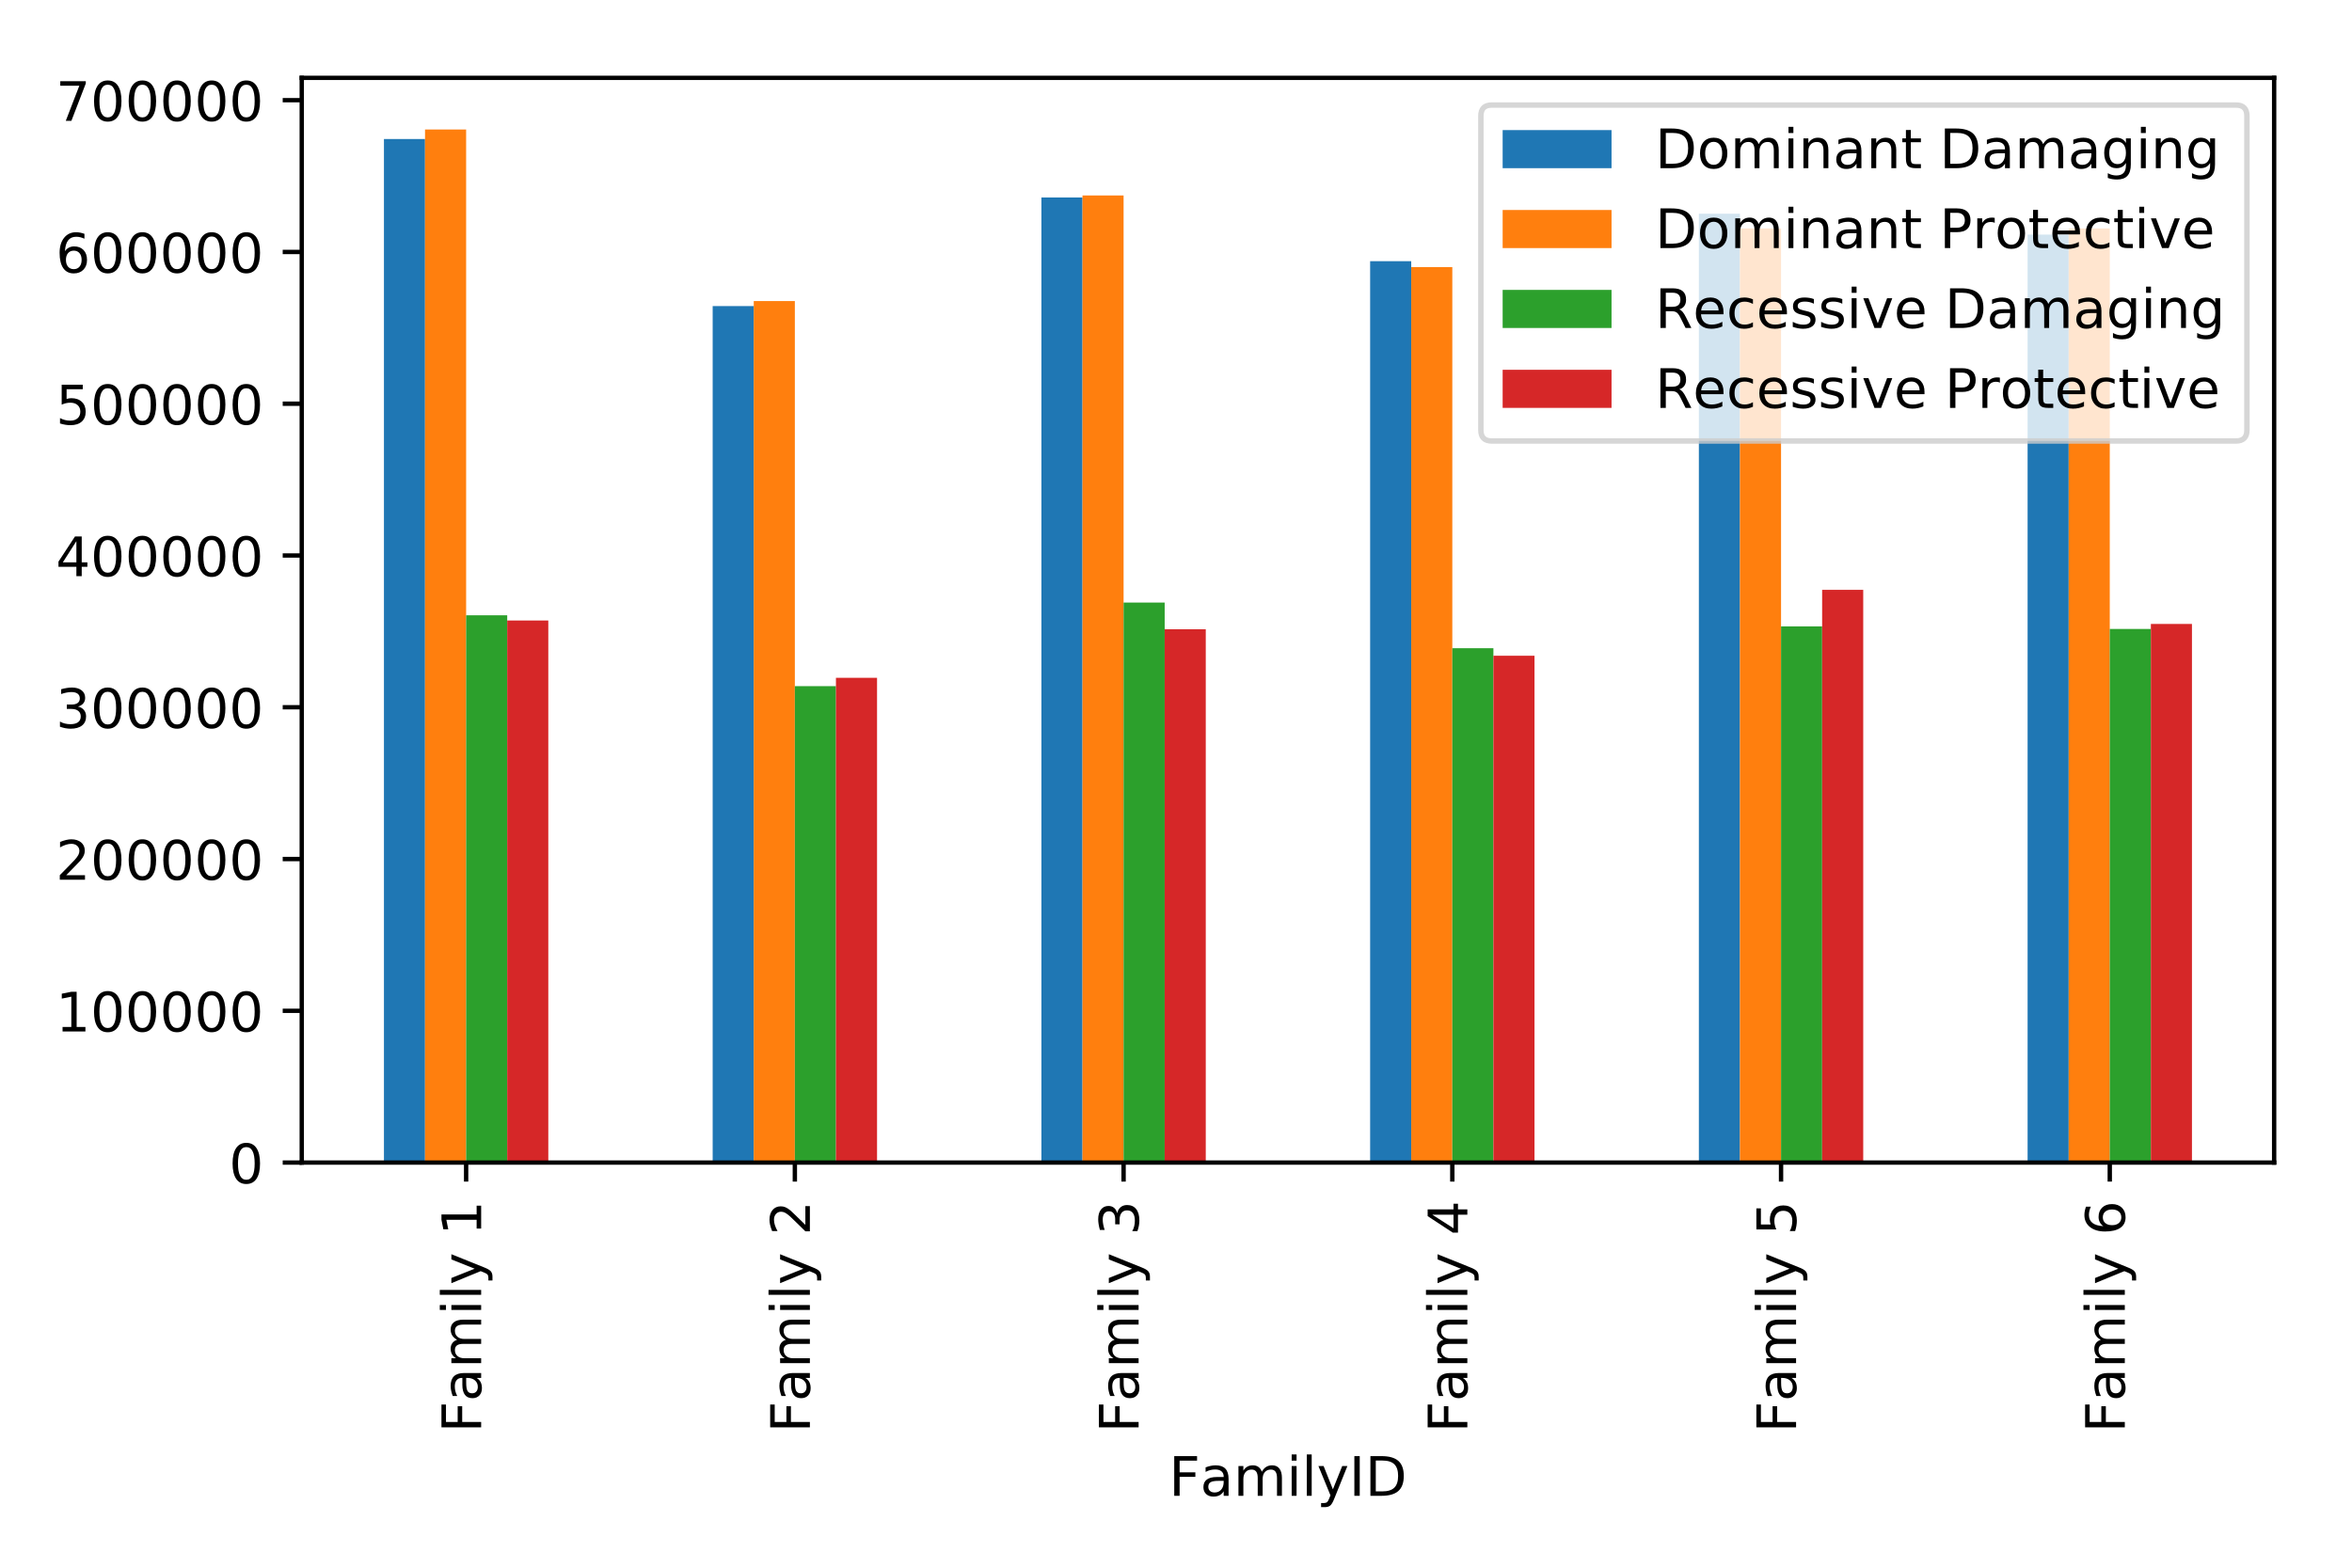 <?xml version="1.0" encoding="utf-8" standalone="no"?>
<!DOCTYPE svg PUBLIC "-//W3C//DTD SVG 1.1//EN"
  "http://www.w3.org/Graphics/SVG/1.1/DTD/svg11.dtd">
<!-- Created with matplotlib (http://matplotlib.org/) -->
<svg height="288pt" version="1.1" viewBox="0 0 432 288" width="432pt" xmlns="http://www.w3.org/2000/svg" xmlns:xlink="http://www.w3.org/1999/xlink">
 <defs>
  <style type="text/css">
*{stroke-linecap:butt;stroke-linejoin:round;}
  </style>
 </defs>
 <g id="figure_1">
  <g id="patch_1">
   <path d="M 0 288 
L 432 288 
L 432 0 
L 0 0 
z
" style="fill:#ffffff;"/>
  </g>
  <g id="axes_1">
   <g id="patch_2">
    <path d="M 55.425 213.575 
L 417.7 213.575 
L 417.7 14.3 
L 55.425 14.3 
z
" style="fill:#ffffff;"/>
   </g>
   <g id="patch_3">
    <path clip-path="url(#p6fc00b6a9f)" d="M 70.52 213.575 
L 78.067 213.575 
L 78.067 25.543 
L 70.52 25.543 
z
" style="fill:#1f77b4;"/>
   </g>
   <g id="patch_4">
    <path clip-path="url(#p6fc00b6a9f)" d="M 130.899 213.575 
L 138.446 213.575 
L 138.446 56.229 
L 130.899 56.229 
z
" style="fill:#1f77b4;"/>
   </g>
   <g id="patch_5">
    <path clip-path="url(#p6fc00b6a9f)" d="M 191.278 213.575 
L 198.826 213.575 
L 198.826 36.279 
L 191.278 36.279 
z
" style="fill:#1f77b4;"/>
   </g>
   <g id="patch_6">
    <path clip-path="url(#p6fc00b6a9f)" d="M 251.657 213.575 
L 259.205 213.575 
L 259.205 47.984 
L 251.657 47.984 
z
" style="fill:#1f77b4;"/>
   </g>
   <g id="patch_7">
    <path clip-path="url(#p6fc00b6a9f)" d="M 312.036 213.575 
L 319.584 213.575 
L 319.584 39.255 
L 312.036 39.255 
z
" style="fill:#1f77b4;"/>
   </g>
   <g id="patch_8">
    <path clip-path="url(#p6fc00b6a9f)" d="M 372.416 213.575 
L 379.963 213.575 
L 379.963 43.1 
L 372.416 43.1 
z
" style="fill:#1f77b4;"/>
   </g>
   <g id="patch_9">
    <path clip-path="url(#p6fc00b6a9f)" d="M 78.067 213.575 
L 85.615 213.575 
L 85.615 23.789 
L 78.067 23.789 
z
" style="fill:#ff7f0e;"/>
   </g>
   <g id="patch_10">
    <path clip-path="url(#p6fc00b6a9f)" d="M 138.446 213.575 
L 145.994 213.575 
L 145.994 55.304 
L 138.446 55.304 
z
" style="fill:#ff7f0e;"/>
   </g>
   <g id="patch_11">
    <path clip-path="url(#p6fc00b6a9f)" d="M 198.826 213.575 
L 206.373 213.575 
L 206.373 35.908 
L 198.826 35.908 
z
" style="fill:#ff7f0e;"/>
   </g>
   <g id="patch_12">
    <path clip-path="url(#p6fc00b6a9f)" d="M 259.205 213.575 
L 266.752 213.575 
L 266.752 49.066 
L 259.205 49.066 
z
" style="fill:#ff7f0e;"/>
   </g>
   <g id="patch_13">
    <path clip-path="url(#p6fc00b6a9f)" d="M 319.584 213.575 
L 327.131 213.575 
L 327.131 41.969 
L 319.584 41.969 
z
" style="fill:#ff7f0e;"/>
   </g>
   <g id="patch_14">
    <path clip-path="url(#p6fc00b6a9f)" d="M 379.963 213.575 
L 387.51 213.575 
L 387.51 41.967 
L 379.963 41.967 
z
" style="fill:#ff7f0e;"/>
   </g>
   <g id="patch_15">
    <path clip-path="url(#p6fc00b6a9f)" d="M 85.615 213.575 
L 93.162 213.575 
L 93.162 113.033 
L 85.615 113.033 
z
" style="fill:#2ca02c;"/>
   </g>
   <g id="patch_16">
    <path clip-path="url(#p6fc00b6a9f)" d="M 145.994 213.575 
L 153.541 213.575 
L 153.541 126.048 
L 145.994 126.048 
z
" style="fill:#2ca02c;"/>
   </g>
   <g id="patch_17">
    <path clip-path="url(#p6fc00b6a9f)" d="M 206.373 213.575 
L 213.92 213.575 
L 213.92 110.701 
L 206.373 110.701 
z
" style="fill:#2ca02c;"/>
   </g>
   <g id="patch_18">
    <path clip-path="url(#p6fc00b6a9f)" d="M 266.752 213.575 
L 274.299 213.575 
L 274.299 119.087 
L 266.752 119.087 
z
" style="fill:#2ca02c;"/>
   </g>
   <g id="patch_19">
    <path clip-path="url(#p6fc00b6a9f)" d="M 327.131 213.575 
L 334.679 213.575 
L 334.679 115.07 
L 327.131 115.07 
z
" style="fill:#2ca02c;"/>
   </g>
   <g id="patch_20">
    <path clip-path="url(#p6fc00b6a9f)" d="M 387.51 213.575 
L 395.058 213.575 
L 395.058 115.55 
L 387.51 115.55 
z
" style="fill:#2ca02c;"/>
   </g>
   <g id="patch_21">
    <path clip-path="url(#p6fc00b6a9f)" d="M 93.162 213.575 
L 100.709 213.575 
L 100.709 113.993 
L 93.162 113.993 
z
" style="fill:#d62728;"/>
   </g>
   <g id="patch_22">
    <path clip-path="url(#p6fc00b6a9f)" d="M 153.541 213.575 
L 161.089 213.575 
L 161.089 124.523 
L 153.541 124.523 
z
" style="fill:#d62728;"/>
   </g>
   <g id="patch_23">
    <path clip-path="url(#p6fc00b6a9f)" d="M 213.92 213.575 
L 221.468 213.575 
L 221.468 115.605 
L 213.92 115.605 
z
" style="fill:#d62728;"/>
   </g>
   <g id="patch_24">
    <path clip-path="url(#p6fc00b6a9f)" d="M 274.299 213.575 
L 281.847 213.575 
L 281.847 120.469 
L 274.299 120.469 
z
" style="fill:#d62728;"/>
   </g>
   <g id="patch_25">
    <path clip-path="url(#p6fc00b6a9f)" d="M 334.679 213.575 
L 342.226 213.575 
L 342.226 108.355 
L 334.679 108.355 
z
" style="fill:#d62728;"/>
   </g>
   <g id="patch_26">
    <path clip-path="url(#p6fc00b6a9f)" d="M 395.058 213.575 
L 402.605 213.575 
L 402.605 114.623 
L 395.058 114.623 
z
" style="fill:#d62728;"/>
   </g>
   <g id="matplotlib.axis_1">
    <g id="xtick_1">
     <g id="line2d_1">
      <defs>
       <path d="M 0 0 
L 0 3.5 
" id="meebce0215f" style="stroke:#000000;stroke-width:0.8;"/>
      </defs>
      <g>
       <use style="stroke:#000000;stroke-width:0.8;" x="85.615" xlink:href="#meebce0215f" y="213.575"/>
      </g>
     </g>
     <g id="text_1">
      <!-- Family 1 -->
      <defs>
       <path d="M 9.812 72.906 
L 51.703 72.906 
L 51.703 64.594 
L 19.672 64.594 
L 19.672 43.109 
L 48.578 43.109 
L 48.578 34.812 
L 19.672 34.812 
L 19.672 0 
L 9.812 0 
z
" id="DejaVuSans-46"/>
       <path d="M 34.281 27.484 
Q 23.391 27.484 19.188 25 
Q 14.984 22.516 14.984 16.5 
Q 14.984 11.719 18.141 8.906 
Q 21.297 6.109 26.703 6.109 
Q 34.188 6.109 38.703 11.406 
Q 43.219 16.703 43.219 25.484 
L 43.219 27.484 
z
M 52.203 31.203 
L 52.203 0 
L 43.219 0 
L 43.219 8.297 
Q 40.141 3.328 35.547 0.953 
Q 30.953 -1.422 24.312 -1.422 
Q 15.922 -1.422 10.953 3.297 
Q 6 8.016 6 15.922 
Q 6 25.141 12.172 29.828 
Q 18.359 34.516 30.609 34.516 
L 43.219 34.516 
L 43.219 35.406 
Q 43.219 41.609 39.141 45 
Q 35.062 48.391 27.688 48.391 
Q 23 48.391 18.547 47.266 
Q 14.109 46.141 10.016 43.891 
L 10.016 52.203 
Q 14.938 54.109 19.578 55.047 
Q 24.219 56 28.609 56 
Q 40.484 56 46.344 49.844 
Q 52.203 43.703 52.203 31.203 
z
" id="DejaVuSans-61"/>
       <path d="M 52 44.188 
Q 55.375 50.25 60.062 53.125 
Q 64.75 56 71.094 56 
Q 79.641 56 84.281 50.016 
Q 88.922 44.047 88.922 33.016 
L 88.922 0 
L 79.891 0 
L 79.891 32.719 
Q 79.891 40.578 77.094 44.375 
Q 74.312 48.188 68.609 48.188 
Q 61.625 48.188 57.562 43.547 
Q 53.516 38.922 53.516 30.906 
L 53.516 0 
L 44.484 0 
L 44.484 32.719 
Q 44.484 40.625 41.703 44.406 
Q 38.922 48.188 33.109 48.188 
Q 26.219 48.188 22.156 43.531 
Q 18.109 38.875 18.109 30.906 
L 18.109 0 
L 9.078 0 
L 9.078 54.688 
L 18.109 54.688 
L 18.109 46.188 
Q 21.188 51.219 25.484 53.609 
Q 29.781 56 35.688 56 
Q 41.656 56 45.828 52.969 
Q 50 49.953 52 44.188 
z
" id="DejaVuSans-6d"/>
       <path d="M 9.422 54.688 
L 18.406 54.688 
L 18.406 0 
L 9.422 0 
z
M 9.422 75.984 
L 18.406 75.984 
L 18.406 64.594 
L 9.422 64.594 
z
" id="DejaVuSans-69"/>
       <path d="M 9.422 75.984 
L 18.406 75.984 
L 18.406 0 
L 9.422 0 
z
" id="DejaVuSans-6c"/>
       <path d="M 32.172 -5.078 
Q 28.375 -14.844 24.75 -17.812 
Q 21.141 -20.797 15.094 -20.797 
L 7.906 -20.797 
L 7.906 -13.281 
L 13.188 -13.281 
Q 16.891 -13.281 18.938 -11.516 
Q 21 -9.766 23.484 -3.219 
L 25.094 0.875 
L 2.984 54.688 
L 12.5 54.688 
L 29.594 11.922 
L 46.688 54.688 
L 56.203 54.688 
z
" id="DejaVuSans-79"/>
       <path id="DejaVuSans-20"/>
       <path d="M 12.406 8.297 
L 28.516 8.297 
L 28.516 63.922 
L 10.984 60.406 
L 10.984 69.391 
L 28.422 72.906 
L 38.281 72.906 
L 38.281 8.297 
L 54.391 8.297 
L 54.391 0 
L 12.406 0 
z
" id="DejaVuSans-31"/>
      </defs>
      <g transform="translate(88.374 263.197)rotate(-90)scale(0.1 -0.1)">
       <use xlink:href="#DejaVuSans-46"/>
       <use x="57.379" xlink:href="#DejaVuSans-61"/>
       <use x="118.658" xlink:href="#DejaVuSans-6d"/>
       <use x="216.07" xlink:href="#DejaVuSans-69"/>
       <use x="243.854" xlink:href="#DejaVuSans-6c"/>
       <use x="271.637" xlink:href="#DejaVuSans-79"/>
       <use x="330.816" xlink:href="#DejaVuSans-20"/>
       <use x="362.604" xlink:href="#DejaVuSans-31"/>
      </g>
     </g>
    </g>
    <g id="xtick_2">
     <g id="line2d_2">
      <g>
       <use style="stroke:#000000;stroke-width:0.8;" x="145.994" xlink:href="#meebce0215f" y="213.575"/>
      </g>
     </g>
     <g id="text_2">
      <!-- Family 2 -->
      <defs>
       <path d="M 19.188 8.297 
L 53.609 8.297 
L 53.609 0 
L 7.328 0 
L 7.328 8.297 
Q 12.938 14.109 22.625 23.891 
Q 32.328 33.688 34.812 36.531 
Q 39.547 41.844 41.422 45.531 
Q 43.312 49.219 43.312 52.781 
Q 43.312 58.594 39.234 62.25 
Q 35.156 65.922 28.609 65.922 
Q 23.969 65.922 18.812 64.312 
Q 13.672 62.703 7.812 59.422 
L 7.812 69.391 
Q 13.766 71.781 18.938 73 
Q 24.125 74.219 28.422 74.219 
Q 39.75 74.219 46.484 68.547 
Q 53.219 62.891 53.219 53.422 
Q 53.219 48.922 51.531 44.891 
Q 49.859 40.875 45.406 35.406 
Q 44.188 33.984 37.641 27.219 
Q 31.109 20.453 19.188 8.297 
z
" id="DejaVuSans-32"/>
      </defs>
      <g transform="translate(148.753 263.197)rotate(-90)scale(0.1 -0.1)">
       <use xlink:href="#DejaVuSans-46"/>
       <use x="57.379" xlink:href="#DejaVuSans-61"/>
       <use x="118.658" xlink:href="#DejaVuSans-6d"/>
       <use x="216.07" xlink:href="#DejaVuSans-69"/>
       <use x="243.854" xlink:href="#DejaVuSans-6c"/>
       <use x="271.637" xlink:href="#DejaVuSans-79"/>
       <use x="330.816" xlink:href="#DejaVuSans-20"/>
       <use x="362.604" xlink:href="#DejaVuSans-32"/>
      </g>
     </g>
    </g>
    <g id="xtick_3">
     <g id="line2d_3">
      <g>
       <use style="stroke:#000000;stroke-width:0.8;" x="206.373" xlink:href="#meebce0215f" y="213.575"/>
      </g>
     </g>
     <g id="text_3">
      <!-- Family 3 -->
      <defs>
       <path d="M 40.578 39.312 
Q 47.656 37.797 51.625 33 
Q 55.609 28.219 55.609 21.188 
Q 55.609 10.406 48.188 4.484 
Q 40.766 -1.422 27.094 -1.422 
Q 22.516 -1.422 17.656 -0.516 
Q 12.797 0.391 7.625 2.203 
L 7.625 11.719 
Q 11.719 9.328 16.594 8.109 
Q 21.484 6.891 26.812 6.891 
Q 36.078 6.891 40.938 10.547 
Q 45.797 14.203 45.797 21.188 
Q 45.797 27.641 41.281 31.266 
Q 36.766 34.906 28.719 34.906 
L 20.219 34.906 
L 20.219 43.016 
L 29.109 43.016 
Q 36.375 43.016 40.234 45.922 
Q 44.094 48.828 44.094 54.297 
Q 44.094 59.906 40.109 62.906 
Q 36.141 65.922 28.719 65.922 
Q 24.656 65.922 20.016 65.031 
Q 15.375 64.156 9.812 62.312 
L 9.812 71.094 
Q 15.438 72.656 20.344 73.438 
Q 25.25 74.219 29.594 74.219 
Q 40.828 74.219 47.359 69.109 
Q 53.906 64.016 53.906 55.328 
Q 53.906 49.266 50.438 45.094 
Q 46.969 40.922 40.578 39.312 
z
" id="DejaVuSans-33"/>
      </defs>
      <g transform="translate(209.132 263.197)rotate(-90)scale(0.1 -0.1)">
       <use xlink:href="#DejaVuSans-46"/>
       <use x="57.379" xlink:href="#DejaVuSans-61"/>
       <use x="118.658" xlink:href="#DejaVuSans-6d"/>
       <use x="216.07" xlink:href="#DejaVuSans-69"/>
       <use x="243.854" xlink:href="#DejaVuSans-6c"/>
       <use x="271.637" xlink:href="#DejaVuSans-79"/>
       <use x="330.816" xlink:href="#DejaVuSans-20"/>
       <use x="362.604" xlink:href="#DejaVuSans-33"/>
      </g>
     </g>
    </g>
    <g id="xtick_4">
     <g id="line2d_4">
      <g>
       <use style="stroke:#000000;stroke-width:0.8;" x="266.752" xlink:href="#meebce0215f" y="213.575"/>
      </g>
     </g>
     <g id="text_4">
      <!-- Family 4 -->
      <defs>
       <path d="M 37.797 64.312 
L 12.891 25.391 
L 37.797 25.391 
z
M 35.203 72.906 
L 47.609 72.906 
L 47.609 25.391 
L 58.016 25.391 
L 58.016 17.188 
L 47.609 17.188 
L 47.609 0 
L 37.797 0 
L 37.797 17.188 
L 4.891 17.188 
L 4.891 26.703 
z
" id="DejaVuSans-34"/>
      </defs>
      <g transform="translate(269.511 263.197)rotate(-90)scale(0.1 -0.1)">
       <use xlink:href="#DejaVuSans-46"/>
       <use x="57.379" xlink:href="#DejaVuSans-61"/>
       <use x="118.658" xlink:href="#DejaVuSans-6d"/>
       <use x="216.07" xlink:href="#DejaVuSans-69"/>
       <use x="243.854" xlink:href="#DejaVuSans-6c"/>
       <use x="271.637" xlink:href="#DejaVuSans-79"/>
       <use x="330.816" xlink:href="#DejaVuSans-20"/>
       <use x="362.604" xlink:href="#DejaVuSans-34"/>
      </g>
     </g>
    </g>
    <g id="xtick_5">
     <g id="line2d_5">
      <g>
       <use style="stroke:#000000;stroke-width:0.8;" x="327.131" xlink:href="#meebce0215f" y="213.575"/>
      </g>
     </g>
     <g id="text_5">
      <!-- Family 5 -->
      <defs>
       <path d="M 10.797 72.906 
L 49.516 72.906 
L 49.516 64.594 
L 19.828 64.594 
L 19.828 46.734 
Q 21.969 47.469 24.109 47.828 
Q 26.266 48.188 28.422 48.188 
Q 40.625 48.188 47.75 41.5 
Q 54.891 34.812 54.891 23.391 
Q 54.891 11.625 47.562 5.094 
Q 40.234 -1.422 26.906 -1.422 
Q 22.312 -1.422 17.547 -0.641 
Q 12.797 0.141 7.719 1.703 
L 7.719 11.625 
Q 12.109 9.234 16.797 8.062 
Q 21.484 6.891 26.703 6.891 
Q 35.156 6.891 40.078 11.328 
Q 45.016 15.766 45.016 23.391 
Q 45.016 31 40.078 35.438 
Q 35.156 39.891 26.703 39.891 
Q 22.75 39.891 18.812 39.016 
Q 14.891 38.141 10.797 36.281 
z
" id="DejaVuSans-35"/>
      </defs>
      <g transform="translate(329.891 263.197)rotate(-90)scale(0.1 -0.1)">
       <use xlink:href="#DejaVuSans-46"/>
       <use x="57.379" xlink:href="#DejaVuSans-61"/>
       <use x="118.658" xlink:href="#DejaVuSans-6d"/>
       <use x="216.07" xlink:href="#DejaVuSans-69"/>
       <use x="243.854" xlink:href="#DejaVuSans-6c"/>
       <use x="271.637" xlink:href="#DejaVuSans-79"/>
       <use x="330.816" xlink:href="#DejaVuSans-20"/>
       <use x="362.604" xlink:href="#DejaVuSans-35"/>
      </g>
     </g>
    </g>
    <g id="xtick_6">
     <g id="line2d_6">
      <g>
       <use style="stroke:#000000;stroke-width:0.8;" x="387.51" xlink:href="#meebce0215f" y="213.575"/>
      </g>
     </g>
     <g id="text_6">
      <!-- Family 6 -->
      <defs>
       <path d="M 33.016 40.375 
Q 26.375 40.375 22.484 35.828 
Q 18.609 31.297 18.609 23.391 
Q 18.609 15.531 22.484 10.953 
Q 26.375 6.391 33.016 6.391 
Q 39.656 6.391 43.531 10.953 
Q 47.406 15.531 47.406 23.391 
Q 47.406 31.297 43.531 35.828 
Q 39.656 40.375 33.016 40.375 
z
M 52.594 71.297 
L 52.594 62.312 
Q 48.875 64.062 45.094 64.984 
Q 41.312 65.922 37.594 65.922 
Q 27.828 65.922 22.672 59.328 
Q 17.531 52.734 16.797 39.406 
Q 19.672 43.656 24.016 45.922 
Q 28.375 48.188 33.594 48.188 
Q 44.578 48.188 50.953 41.516 
Q 57.328 34.859 57.328 23.391 
Q 57.328 12.156 50.688 5.359 
Q 44.047 -1.422 33.016 -1.422 
Q 20.359 -1.422 13.672 8.266 
Q 6.984 17.969 6.984 36.375 
Q 6.984 53.656 15.188 63.938 
Q 23.391 74.219 37.203 74.219 
Q 40.922 74.219 44.703 73.484 
Q 48.484 72.75 52.594 71.297 
z
" id="DejaVuSans-36"/>
      </defs>
      <g transform="translate(390.27 263.197)rotate(-90)scale(0.1 -0.1)">
       <use xlink:href="#DejaVuSans-46"/>
       <use x="57.379" xlink:href="#DejaVuSans-61"/>
       <use x="118.658" xlink:href="#DejaVuSans-6d"/>
       <use x="216.07" xlink:href="#DejaVuSans-69"/>
       <use x="243.854" xlink:href="#DejaVuSans-6c"/>
       <use x="271.637" xlink:href="#DejaVuSans-79"/>
       <use x="330.816" xlink:href="#DejaVuSans-20"/>
       <use x="362.604" xlink:href="#DejaVuSans-36"/>
      </g>
     </g>
    </g>
    <g id="text_7">
     <!-- FamilyID -->
     <defs>
      <path d="M 9.812 72.906 
L 19.672 72.906 
L 19.672 0 
L 9.812 0 
z
" id="DejaVuSans-49"/>
      <path d="M 19.672 64.797 
L 19.672 8.109 
L 31.594 8.109 
Q 46.688 8.109 53.688 14.938 
Q 60.688 21.781 60.688 36.531 
Q 60.688 51.172 53.688 57.984 
Q 46.688 64.797 31.594 64.797 
z
M 9.812 72.906 
L 30.078 72.906 
Q 51.266 72.906 61.172 64.094 
Q 71.094 55.281 71.094 36.531 
Q 71.094 17.672 61.125 8.828 
Q 51.172 0 30.078 0 
L 9.812 0 
z
" id="DejaVuSans-44"/>
     </defs>
     <g transform="translate(214.697 274.795)scale(0.1 -0.1)">
      <use xlink:href="#DejaVuSans-46"/>
      <use x="57.379" xlink:href="#DejaVuSans-61"/>
      <use x="118.658" xlink:href="#DejaVuSans-6d"/>
      <use x="216.07" xlink:href="#DejaVuSans-69"/>
      <use x="243.854" xlink:href="#DejaVuSans-6c"/>
      <use x="271.637" xlink:href="#DejaVuSans-79"/>
      <use x="330.816" xlink:href="#DejaVuSans-49"/>
      <use x="360.309" xlink:href="#DejaVuSans-44"/>
     </g>
    </g>
   </g>
   <g id="matplotlib.axis_2">
    <g id="ytick_1">
     <g id="line2d_7">
      <defs>
       <path d="M 0 0 
L -3.5 0 
" id="m3779f21612" style="stroke:#000000;stroke-width:0.8;"/>
      </defs>
      <g>
       <use style="stroke:#000000;stroke-width:0.8;" x="55.425" xlink:href="#m3779f21612" y="213.575"/>
      </g>
     </g>
     <g id="text_8">
      <!-- 0 -->
      <defs>
       <path d="M 31.781 66.406 
Q 24.172 66.406 20.328 58.906 
Q 16.5 51.422 16.5 36.375 
Q 16.5 21.391 20.328 13.891 
Q 24.172 6.391 31.781 6.391 
Q 39.453 6.391 43.281 13.891 
Q 47.125 21.391 47.125 36.375 
Q 47.125 51.422 43.281 58.906 
Q 39.453 66.406 31.781 66.406 
z
M 31.781 74.219 
Q 44.047 74.219 50.516 64.516 
Q 56.984 54.828 56.984 36.375 
Q 56.984 17.969 50.516 8.266 
Q 44.047 -1.422 31.781 -1.422 
Q 19.531 -1.422 13.062 8.266 
Q 6.594 17.969 6.594 36.375 
Q 6.594 54.828 13.062 64.516 
Q 19.531 74.219 31.781 74.219 
z
" id="DejaVuSans-30"/>
      </defs>
      <g transform="translate(42.062 217.374)scale(0.1 -0.1)">
       <use xlink:href="#DejaVuSans-30"/>
      </g>
     </g>
    </g>
    <g id="ytick_2">
     <g id="line2d_8">
      <g>
       <use style="stroke:#000000;stroke-width:0.8;" x="55.425" xlink:href="#m3779f21612" y="185.694"/>
      </g>
     </g>
     <g id="text_9">
      <!-- 100000 -->
      <g transform="translate(10.25 189.493)scale(0.1 -0.1)">
       <use xlink:href="#DejaVuSans-31"/>
       <use x="63.623" xlink:href="#DejaVuSans-30"/>
       <use x="127.246" xlink:href="#DejaVuSans-30"/>
       <use x="190.869" xlink:href="#DejaVuSans-30"/>
       <use x="254.492" xlink:href="#DejaVuSans-30"/>
       <use x="318.115" xlink:href="#DejaVuSans-30"/>
      </g>
     </g>
    </g>
    <g id="ytick_3">
     <g id="line2d_9">
      <g>
       <use style="stroke:#000000;stroke-width:0.8;" x="55.425" xlink:href="#m3779f21612" y="157.812"/>
      </g>
     </g>
     <g id="text_10">
      <!-- 200000 -->
      <g transform="translate(10.25 161.611)scale(0.1 -0.1)">
       <use xlink:href="#DejaVuSans-32"/>
       <use x="63.623" xlink:href="#DejaVuSans-30"/>
       <use x="127.246" xlink:href="#DejaVuSans-30"/>
       <use x="190.869" xlink:href="#DejaVuSans-30"/>
       <use x="254.492" xlink:href="#DejaVuSans-30"/>
       <use x="318.115" xlink:href="#DejaVuSans-30"/>
      </g>
     </g>
    </g>
    <g id="ytick_4">
     <g id="line2d_10">
      <g>
       <use style="stroke:#000000;stroke-width:0.8;" x="55.425" xlink:href="#m3779f21612" y="129.931"/>
      </g>
     </g>
     <g id="text_11">
      <!-- 300000 -->
      <g transform="translate(10.25 133.73)scale(0.1 -0.1)">
       <use xlink:href="#DejaVuSans-33"/>
       <use x="63.623" xlink:href="#DejaVuSans-30"/>
       <use x="127.246" xlink:href="#DejaVuSans-30"/>
       <use x="190.869" xlink:href="#DejaVuSans-30"/>
       <use x="254.492" xlink:href="#DejaVuSans-30"/>
       <use x="318.115" xlink:href="#DejaVuSans-30"/>
      </g>
     </g>
    </g>
    <g id="ytick_5">
     <g id="line2d_11">
      <g>
       <use style="stroke:#000000;stroke-width:0.8;" x="55.425" xlink:href="#m3779f21612" y="102.049"/>
      </g>
     </g>
     <g id="text_12">
      <!-- 400000 -->
      <g transform="translate(10.25 105.849)scale(0.1 -0.1)">
       <use xlink:href="#DejaVuSans-34"/>
       <use x="63.623" xlink:href="#DejaVuSans-30"/>
       <use x="127.246" xlink:href="#DejaVuSans-30"/>
       <use x="190.869" xlink:href="#DejaVuSans-30"/>
       <use x="254.492" xlink:href="#DejaVuSans-30"/>
       <use x="318.115" xlink:href="#DejaVuSans-30"/>
      </g>
     </g>
    </g>
    <g id="ytick_6">
     <g id="line2d_12">
      <g>
       <use style="stroke:#000000;stroke-width:0.8;" x="55.425" xlink:href="#m3779f21612" y="74.168"/>
      </g>
     </g>
     <g id="text_13">
      <!-- 500000 -->
      <g transform="translate(10.25 77.967)scale(0.1 -0.1)">
       <use xlink:href="#DejaVuSans-35"/>
       <use x="63.623" xlink:href="#DejaVuSans-30"/>
       <use x="127.246" xlink:href="#DejaVuSans-30"/>
       <use x="190.869" xlink:href="#DejaVuSans-30"/>
       <use x="254.492" xlink:href="#DejaVuSans-30"/>
       <use x="318.115" xlink:href="#DejaVuSans-30"/>
      </g>
     </g>
    </g>
    <g id="ytick_7">
     <g id="line2d_13">
      <g>
       <use style="stroke:#000000;stroke-width:0.8;" x="55.425" xlink:href="#m3779f21612" y="46.287"/>
      </g>
     </g>
     <g id="text_14">
      <!-- 600000 -->
      <g transform="translate(10.25 50.086)scale(0.1 -0.1)">
       <use xlink:href="#DejaVuSans-36"/>
       <use x="63.623" xlink:href="#DejaVuSans-30"/>
       <use x="127.246" xlink:href="#DejaVuSans-30"/>
       <use x="190.869" xlink:href="#DejaVuSans-30"/>
       <use x="254.492" xlink:href="#DejaVuSans-30"/>
       <use x="318.115" xlink:href="#DejaVuSans-30"/>
      </g>
     </g>
    </g>
    <g id="ytick_8">
     <g id="line2d_14">
      <g>
       <use style="stroke:#000000;stroke-width:0.8;" x="55.425" xlink:href="#m3779f21612" y="18.405"/>
      </g>
     </g>
     <g id="text_15">
      <!-- 700000 -->
      <defs>
       <path d="M 8.203 72.906 
L 55.078 72.906 
L 55.078 68.703 
L 28.609 0 
L 18.312 0 
L 43.219 64.594 
L 8.203 64.594 
z
" id="DejaVuSans-37"/>
      </defs>
      <g transform="translate(10.25 22.204)scale(0.1 -0.1)">
       <use xlink:href="#DejaVuSans-37"/>
       <use x="63.623" xlink:href="#DejaVuSans-30"/>
       <use x="127.246" xlink:href="#DejaVuSans-30"/>
       <use x="190.869" xlink:href="#DejaVuSans-30"/>
       <use x="254.492" xlink:href="#DejaVuSans-30"/>
       <use x="318.115" xlink:href="#DejaVuSans-30"/>
      </g>
     </g>
    </g>
   </g>
   <g id="patch_27">
    <path d="M 55.425 213.575 
L 55.425 14.3 
" style="fill:none;stroke:#000000;stroke-linecap:square;stroke-linejoin:miter;stroke-width:0.8;"/>
   </g>
   <g id="patch_28">
    <path d="M 417.7 213.575 
L 417.7 14.3 
" style="fill:none;stroke:#000000;stroke-linecap:square;stroke-linejoin:miter;stroke-width:0.8;"/>
   </g>
   <g id="patch_29">
    <path d="M 55.425 213.575 
L 417.7 213.575 
" style="fill:none;stroke:#000000;stroke-linecap:square;stroke-linejoin:miter;stroke-width:0.8;"/>
   </g>
   <g id="patch_30">
    <path d="M 55.425 14.3 
L 417.7 14.3 
" style="fill:none;stroke:#000000;stroke-linecap:square;stroke-linejoin:miter;stroke-width:0.8;"/>
   </g>
   <g id="legend_1">
    <g id="patch_31">
     <path d="M 273.997 81.013 
L 410.7 81.013 
Q 412.7 81.013 412.7 79.013 
L 412.7 21.3 
Q 412.7 19.3 410.7 19.3 
L 273.997 19.3 
Q 271.997 19.3 271.997 21.3 
L 271.997 79.013 
Q 271.997 81.013 273.997 81.013 
z
" style="fill:#ffffff;opacity:0.8;stroke:#cccccc;stroke-linejoin:miter;"/>
    </g>
    <g id="patch_32">
     <path d="M 275.997 30.898 
L 295.997 30.898 
L 295.997 23.898 
L 275.997 23.898 
z
" style="fill:#1f77b4;"/>
    </g>
    <g id="text_16">
     <!-- Dominant Damaging -->
     <defs>
      <path d="M 30.609 48.391 
Q 23.391 48.391 19.188 42.75 
Q 14.984 37.109 14.984 27.297 
Q 14.984 17.484 19.156 11.844 
Q 23.344 6.203 30.609 6.203 
Q 37.797 6.203 41.984 11.859 
Q 46.188 17.531 46.188 27.297 
Q 46.188 37.016 41.984 42.703 
Q 37.797 48.391 30.609 48.391 
z
M 30.609 56 
Q 42.328 56 49.016 48.375 
Q 55.719 40.766 55.719 27.297 
Q 55.719 13.875 49.016 6.219 
Q 42.328 -1.422 30.609 -1.422 
Q 18.844 -1.422 12.172 6.219 
Q 5.516 13.875 5.516 27.297 
Q 5.516 40.766 12.172 48.375 
Q 18.844 56 30.609 56 
z
" id="DejaVuSans-6f"/>
      <path d="M 54.891 33.016 
L 54.891 0 
L 45.906 0 
L 45.906 32.719 
Q 45.906 40.484 42.875 44.328 
Q 39.844 48.188 33.797 48.188 
Q 26.516 48.188 22.312 43.547 
Q 18.109 38.922 18.109 30.906 
L 18.109 0 
L 9.078 0 
L 9.078 54.688 
L 18.109 54.688 
L 18.109 46.188 
Q 21.344 51.125 25.703 53.562 
Q 30.078 56 35.797 56 
Q 45.219 56 50.047 50.172 
Q 54.891 44.344 54.891 33.016 
z
" id="DejaVuSans-6e"/>
      <path d="M 18.312 70.219 
L 18.312 54.688 
L 36.812 54.688 
L 36.812 47.703 
L 18.312 47.703 
L 18.312 18.016 
Q 18.312 11.328 20.141 9.422 
Q 21.969 7.516 27.594 7.516 
L 36.812 7.516 
L 36.812 0 
L 27.594 0 
Q 17.188 0 13.234 3.875 
Q 9.281 7.766 9.281 18.016 
L 9.281 47.703 
L 2.688 47.703 
L 2.688 54.688 
L 9.281 54.688 
L 9.281 70.219 
z
" id="DejaVuSans-74"/>
      <path d="M 45.406 27.984 
Q 45.406 37.75 41.375 43.109 
Q 37.359 48.484 30.078 48.484 
Q 22.859 48.484 18.828 43.109 
Q 14.797 37.75 14.797 27.984 
Q 14.797 18.266 18.828 12.891 
Q 22.859 7.516 30.078 7.516 
Q 37.359 7.516 41.375 12.891 
Q 45.406 18.266 45.406 27.984 
z
M 54.391 6.781 
Q 54.391 -7.172 48.188 -13.984 
Q 42 -20.797 29.203 -20.797 
Q 24.469 -20.797 20.266 -20.094 
Q 16.062 -19.391 12.109 -17.922 
L 12.109 -9.188 
Q 16.062 -11.328 19.922 -12.344 
Q 23.781 -13.375 27.781 -13.375 
Q 36.625 -13.375 41.016 -8.766 
Q 45.406 -4.156 45.406 5.172 
L 45.406 9.625 
Q 42.625 4.781 38.281 2.391 
Q 33.938 0 27.875 0 
Q 17.828 0 11.672 7.656 
Q 5.516 15.328 5.516 27.984 
Q 5.516 40.672 11.672 48.328 
Q 17.828 56 27.875 56 
Q 33.938 56 38.281 53.609 
Q 42.625 51.219 45.406 46.391 
L 45.406 54.688 
L 54.391 54.688 
z
" id="DejaVuSans-67"/>
     </defs>
     <g transform="translate(303.997 30.898)scale(0.1 -0.1)">
      <use xlink:href="#DejaVuSans-44"/>
      <use x="77.002" xlink:href="#DejaVuSans-6f"/>
      <use x="138.184" xlink:href="#DejaVuSans-6d"/>
      <use x="235.596" xlink:href="#DejaVuSans-69"/>
      <use x="263.379" xlink:href="#DejaVuSans-6e"/>
      <use x="326.758" xlink:href="#DejaVuSans-61"/>
      <use x="388.037" xlink:href="#DejaVuSans-6e"/>
      <use x="451.416" xlink:href="#DejaVuSans-74"/>
      <use x="490.625" xlink:href="#DejaVuSans-20"/>
      <use x="522.412" xlink:href="#DejaVuSans-44"/>
      <use x="599.414" xlink:href="#DejaVuSans-61"/>
      <use x="660.693" xlink:href="#DejaVuSans-6d"/>
      <use x="758.105" xlink:href="#DejaVuSans-61"/>
      <use x="819.385" xlink:href="#DejaVuSans-67"/>
      <use x="882.861" xlink:href="#DejaVuSans-69"/>
      <use x="910.645" xlink:href="#DejaVuSans-6e"/>
      <use x="974.023" xlink:href="#DejaVuSans-67"/>
     </g>
    </g>
    <g id="patch_33">
     <path d="M 275.997 45.577 
L 295.997 45.577 
L 295.997 38.577 
L 275.997 38.577 
z
" style="fill:#ff7f0e;"/>
    </g>
    <g id="text_17">
     <!-- Dominant Protective -->
     <defs>
      <path d="M 19.672 64.797 
L 19.672 37.406 
L 32.078 37.406 
Q 38.969 37.406 42.719 40.969 
Q 46.484 44.531 46.484 51.125 
Q 46.484 57.672 42.719 61.234 
Q 38.969 64.797 32.078 64.797 
z
M 9.812 72.906 
L 32.078 72.906 
Q 44.344 72.906 50.609 67.359 
Q 56.891 61.812 56.891 51.125 
Q 56.891 40.328 50.609 34.812 
Q 44.344 29.297 32.078 29.297 
L 19.672 29.297 
L 19.672 0 
L 9.812 0 
z
" id="DejaVuSans-50"/>
      <path d="M 41.109 46.297 
Q 39.594 47.172 37.812 47.578 
Q 36.031 48 33.891 48 
Q 26.266 48 22.188 43.047 
Q 18.109 38.094 18.109 28.812 
L 18.109 0 
L 9.078 0 
L 9.078 54.688 
L 18.109 54.688 
L 18.109 46.188 
Q 20.953 51.172 25.484 53.578 
Q 30.031 56 36.531 56 
Q 37.453 56 38.578 55.875 
Q 39.703 55.766 41.062 55.516 
z
" id="DejaVuSans-72"/>
      <path d="M 56.203 29.594 
L 56.203 25.203 
L 14.891 25.203 
Q 15.484 15.922 20.484 11.062 
Q 25.484 6.203 34.422 6.203 
Q 39.594 6.203 44.453 7.469 
Q 49.312 8.734 54.109 11.281 
L 54.109 2.781 
Q 49.266 0.734 44.188 -0.344 
Q 39.109 -1.422 33.891 -1.422 
Q 20.797 -1.422 13.156 6.188 
Q 5.516 13.812 5.516 26.812 
Q 5.516 40.234 12.766 48.109 
Q 20.016 56 32.328 56 
Q 43.359 56 49.781 48.891 
Q 56.203 41.797 56.203 29.594 
z
M 47.219 32.234 
Q 47.125 39.594 43.094 43.984 
Q 39.062 48.391 32.422 48.391 
Q 24.906 48.391 20.391 44.141 
Q 15.875 39.891 15.188 32.172 
z
" id="DejaVuSans-65"/>
      <path d="M 48.781 52.594 
L 48.781 44.188 
Q 44.969 46.297 41.141 47.344 
Q 37.312 48.391 33.406 48.391 
Q 24.656 48.391 19.812 42.844 
Q 14.984 37.312 14.984 27.297 
Q 14.984 17.281 19.812 11.734 
Q 24.656 6.203 33.406 6.203 
Q 37.312 6.203 41.141 7.25 
Q 44.969 8.297 48.781 10.406 
L 48.781 2.094 
Q 45.016 0.344 40.984 -0.531 
Q 36.969 -1.422 32.422 -1.422 
Q 20.062 -1.422 12.781 6.344 
Q 5.516 14.109 5.516 27.297 
Q 5.516 40.672 12.859 48.328 
Q 20.219 56 33.016 56 
Q 37.156 56 41.109 55.141 
Q 45.062 54.297 48.781 52.594 
z
" id="DejaVuSans-63"/>
      <path d="M 2.984 54.688 
L 12.5 54.688 
L 29.594 8.797 
L 46.688 54.688 
L 56.203 54.688 
L 35.688 0 
L 23.484 0 
z
" id="DejaVuSans-76"/>
     </defs>
     <g transform="translate(303.997 45.577)scale(0.1 -0.1)">
      <use xlink:href="#DejaVuSans-44"/>
      <use x="77.002" xlink:href="#DejaVuSans-6f"/>
      <use x="138.184" xlink:href="#DejaVuSans-6d"/>
      <use x="235.596" xlink:href="#DejaVuSans-69"/>
      <use x="263.379" xlink:href="#DejaVuSans-6e"/>
      <use x="326.758" xlink:href="#DejaVuSans-61"/>
      <use x="388.037" xlink:href="#DejaVuSans-6e"/>
      <use x="451.416" xlink:href="#DejaVuSans-74"/>
      <use x="490.625" xlink:href="#DejaVuSans-20"/>
      <use x="522.412" xlink:href="#DejaVuSans-50"/>
      <use x="582.699" xlink:href="#DejaVuSans-72"/>
      <use x="623.781" xlink:href="#DejaVuSans-6f"/>
      <use x="684.963" xlink:href="#DejaVuSans-74"/>
      <use x="724.172" xlink:href="#DejaVuSans-65"/>
      <use x="785.695" xlink:href="#DejaVuSans-63"/>
      <use x="840.676" xlink:href="#DejaVuSans-74"/>
      <use x="879.885" xlink:href="#DejaVuSans-69"/>
      <use x="907.668" xlink:href="#DejaVuSans-76"/>
      <use x="966.848" xlink:href="#DejaVuSans-65"/>
     </g>
    </g>
    <g id="patch_34">
     <path d="M 275.997 60.255 
L 295.997 60.255 
L 295.997 53.255 
L 275.997 53.255 
z
" style="fill:#2ca02c;"/>
    </g>
    <g id="text_18">
     <!-- Recessive Damaging -->
     <defs>
      <path d="M 44.391 34.188 
Q 47.562 33.109 50.562 29.594 
Q 53.562 26.078 56.594 19.922 
L 66.609 0 
L 56 0 
L 46.688 18.703 
Q 43.062 26.031 39.672 28.422 
Q 36.281 30.812 30.422 30.812 
L 19.672 30.812 
L 19.672 0 
L 9.812 0 
L 9.812 72.906 
L 32.078 72.906 
Q 44.578 72.906 50.734 67.672 
Q 56.891 62.453 56.891 51.906 
Q 56.891 45.016 53.688 40.469 
Q 50.484 35.938 44.391 34.188 
z
M 19.672 64.797 
L 19.672 38.922 
L 32.078 38.922 
Q 39.203 38.922 42.844 42.219 
Q 46.484 45.516 46.484 51.906 
Q 46.484 58.297 42.844 61.547 
Q 39.203 64.797 32.078 64.797 
z
" id="DejaVuSans-52"/>
      <path d="M 44.281 53.078 
L 44.281 44.578 
Q 40.484 46.531 36.375 47.5 
Q 32.281 48.484 27.875 48.484 
Q 21.188 48.484 17.844 46.438 
Q 14.5 44.391 14.5 40.281 
Q 14.5 37.156 16.891 35.375 
Q 19.281 33.594 26.516 31.984 
L 29.594 31.297 
Q 39.156 29.25 43.188 25.516 
Q 47.219 21.781 47.219 15.094 
Q 47.219 7.469 41.188 3.016 
Q 35.156 -1.422 24.609 -1.422 
Q 20.219 -1.422 15.453 -0.562 
Q 10.688 0.297 5.422 2 
L 5.422 11.281 
Q 10.406 8.688 15.234 7.391 
Q 20.062 6.109 24.812 6.109 
Q 31.156 6.109 34.562 8.281 
Q 37.984 10.453 37.984 14.406 
Q 37.984 18.062 35.516 20.016 
Q 33.062 21.969 24.703 23.781 
L 21.578 24.516 
Q 13.234 26.266 9.516 29.906 
Q 5.812 33.547 5.812 39.891 
Q 5.812 47.609 11.281 51.797 
Q 16.75 56 26.812 56 
Q 31.781 56 36.172 55.266 
Q 40.578 54.547 44.281 53.078 
z
" id="DejaVuSans-73"/>
     </defs>
     <g transform="translate(303.997 60.255)scale(0.1 -0.1)">
      <use xlink:href="#DejaVuSans-52"/>
      <use x="69.42" xlink:href="#DejaVuSans-65"/>
      <use x="130.943" xlink:href="#DejaVuSans-63"/>
      <use x="185.924" xlink:href="#DejaVuSans-65"/>
      <use x="247.447" xlink:href="#DejaVuSans-73"/>
      <use x="299.547" xlink:href="#DejaVuSans-73"/>
      <use x="351.646" xlink:href="#DejaVuSans-69"/>
      <use x="379.43" xlink:href="#DejaVuSans-76"/>
      <use x="438.609" xlink:href="#DejaVuSans-65"/>
      <use x="500.133" xlink:href="#DejaVuSans-20"/>
      <use x="531.92" xlink:href="#DejaVuSans-44"/>
      <use x="608.922" xlink:href="#DejaVuSans-61"/>
      <use x="670.201" xlink:href="#DejaVuSans-6d"/>
      <use x="767.613" xlink:href="#DejaVuSans-61"/>
      <use x="828.893" xlink:href="#DejaVuSans-67"/>
      <use x="892.369" xlink:href="#DejaVuSans-69"/>
      <use x="920.152" xlink:href="#DejaVuSans-6e"/>
      <use x="983.531" xlink:href="#DejaVuSans-67"/>
     </g>
    </g>
    <g id="patch_35">
     <path d="M 275.997 74.933 
L 295.997 74.933 
L 295.997 67.933 
L 275.997 67.933 
z
" style="fill:#d62728;"/>
    </g>
    <g id="text_19">
     <!-- Recessive Protective -->
     <g transform="translate(303.997 74.933)scale(0.1 -0.1)">
      <use xlink:href="#DejaVuSans-52"/>
      <use x="69.42" xlink:href="#DejaVuSans-65"/>
      <use x="130.943" xlink:href="#DejaVuSans-63"/>
      <use x="185.924" xlink:href="#DejaVuSans-65"/>
      <use x="247.447" xlink:href="#DejaVuSans-73"/>
      <use x="299.547" xlink:href="#DejaVuSans-73"/>
      <use x="351.646" xlink:href="#DejaVuSans-69"/>
      <use x="379.43" xlink:href="#DejaVuSans-76"/>
      <use x="438.609" xlink:href="#DejaVuSans-65"/>
      <use x="500.133" xlink:href="#DejaVuSans-20"/>
      <use x="531.92" xlink:href="#DejaVuSans-50"/>
      <use x="592.207" xlink:href="#DejaVuSans-72"/>
      <use x="633.289" xlink:href="#DejaVuSans-6f"/>
      <use x="694.471" xlink:href="#DejaVuSans-74"/>
      <use x="733.68" xlink:href="#DejaVuSans-65"/>
      <use x="795.203" xlink:href="#DejaVuSans-63"/>
      <use x="850.184" xlink:href="#DejaVuSans-74"/>
      <use x="889.393" xlink:href="#DejaVuSans-69"/>
      <use x="917.176" xlink:href="#DejaVuSans-76"/>
      <use x="976.355" xlink:href="#DejaVuSans-65"/>
     </g>
    </g>
   </g>
  </g>
 </g>
 <defs>
  <clipPath id="p6fc00b6a9f">
   <rect height="199.275" width="362.275" x="55.425" y="14.3"/>
  </clipPath>
 </defs>
</svg>
